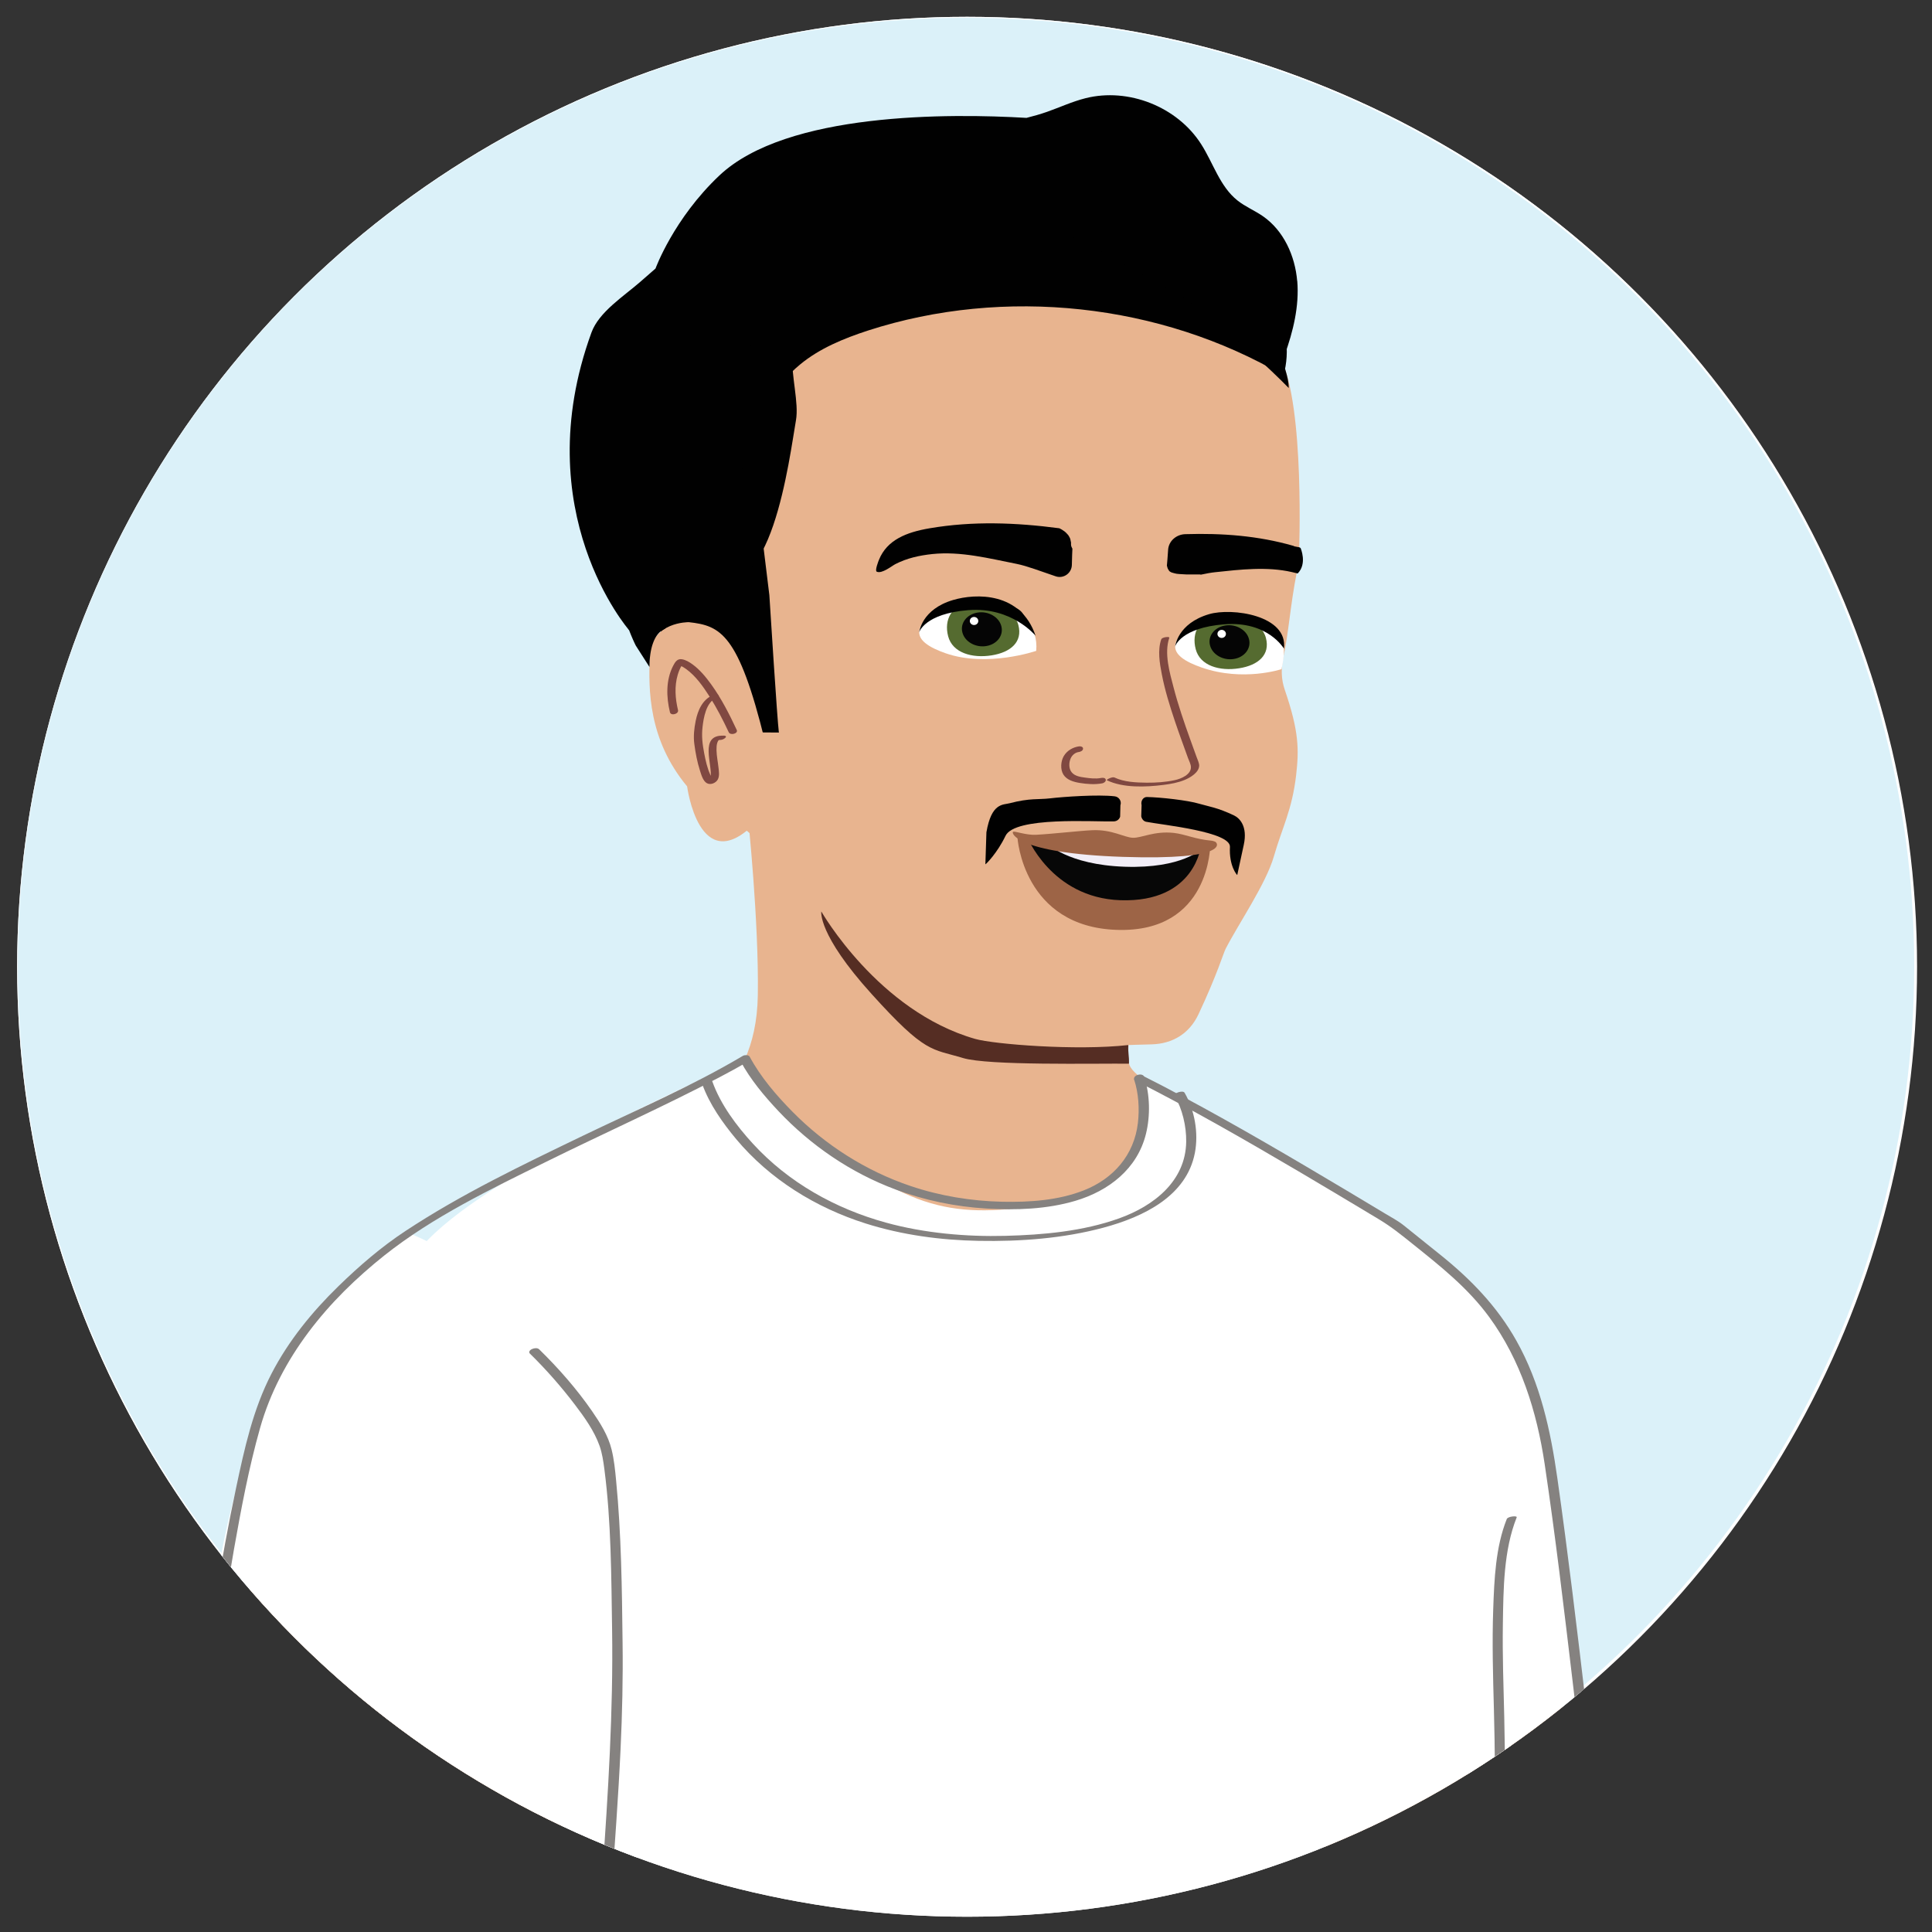 <?xml version="1.0" encoding="UTF-8"?>
<svg id="Layer_2" data-name="Layer 2" xmlns="http://www.w3.org/2000/svg" xmlns:xlink="http://www.w3.org/1999/xlink" viewBox="0 0 278.14 278.14">
  <rect x="0" y="0" width="278.14" height="278.14" fill="#333333" stroke="none"/>
  <defs>
    <style>
      .cls-1 {
        fill: none;
      }

      .cls-2 {
        fill: #070707;
      }

      .cls-3 {
        fill: #9d6446;
      }

      .cls-4 {
        fill: #010101;
      }

      .cls-5 {
        fill: #e8b48f;
      }

      .cls-6 {
        fill: #f2eef7;
      }

      .cls-7 {
        fill: #804841;
      }

      .cls-8 {
        fill: #050505;
      }

      .cls-9 {
        fill: #8a5534;
      }

      .cls-10 {
        fill: #fff;
      }

      .cls-11 {
        fill: #858280;
      }

      .cls-12 {
        fill: #552d23;
      }

      .cls-13 {
        fill: #dbf1f9;
        stroke: #fff;
        stroke-miterlimit: 10;
        stroke-width: .5px;
      }

      .cls-14 {
        fill: #556b30;
      }

      .cls-15 {
        clip-path: url(#clippath);
      }
    </style>
    <clipPath id="clippath">
      <circle class="cls-1" cx="139.23" cy="139.18" r="136.76"/>
    </clipPath>
  </defs>
  <g class="cls-15">
    <circle class="cls-13" cx="139.07" cy="139.07" r="136.76"/>
    <path class="cls-5" d="M169.81,161.87c2.78,1.13,47.03,22.4,52.64,44.5,5.62,22.09-.18,103.26,2.41,122.68,3.33,22.63.39,54.04.7,59.65l-5.81,59.75-13.23-.5s-2.27-139.08-12.32-170c-10.05-30.92-24.39-116.08-24.39-116.08Z"/>
    <path class="cls-5" d="M107.69,117.71s1.57,14.91,1.41,25.55c-.23,15.34-11.38,17.8-11.38,17.8l60.54,24.55,18.66-23.82s-13.72-5.68-14.38-8.65c-.66-2.97,2.07-26.04,2.07-26.04"/>
    <path class="cls-9" d="M105.86,118.26c0,.06.01.1.01.16-.02-.07-.03-.12-.01-.16Z"/>
    <path class="cls-5" d="M143.5,149.31l15.4,1.23,6.89-.19c3.05-.08,5.45-1.57,6.75-4.33,2.72-5.79,3.56-8.75,3.92-9.45,1.87-3.62,5.8-9.35,6.93-13.27,1.21-4.2,2.63-6.69,3.21-11.73.42-3.69.41-6.28-1.64-12.27-.52-1.52-.55-3.04-.2-4.69.76-3.47,1-7.51,1.92-12.15.07-.37.48-2.13.33-2.52,0,0,.88-21.55-2.68-28.42-3.57-6.87-8.58-12.42-13.68-13.67-5.1-1.25-22.47.31-22.47.31l-20.13.66-17.52,8.9-8.71,21.49,1.56,24.81,2.48,24.22"/>
    <path class="cls-4" d="M119.77,41.04c1.63-.78,4.67-1.92,8.18-2.82.24-.98.93-1.83,2.18-2.16,12.52-3.28,23.96,2.51,35.81,5.52,3.62.33,7.23.81,10.82,1.42-8.05-7.77-18.03-7.69-29.78-9.28-1.38-.19-2.82-.32-4.25-.41-20.82-1.22-20.16-1.07-33.47,12.88-7.74,8.1-12.26,15.82-12.08,20.65l.04,1.08c.17,5.03-4.75,18.75-2.94,21.48,1.16,1.75,4.85,9.44,7.92,15.99l9.93.07c-.24-1.87-1.25-17.86-1.37-19.78l-3.35-27.39c-1.51-11.02,8.28-15.29,12.37-17.26Z"/>
    <path class="cls-5" d="M108.59,118.61c-7.94,7.9-9.67-5.4-9.67-5.4-5.59-6.74-5.58-13.91-5.37-18.82.21-4.9,5.61-4.82,5.61-4.82,4.58.51,7.16,1.64,10.96,17.1"/>
    <path class="cls-4" d="M165.07,38.21c-7.45-.02-27.07-.97-37.18-1.46-4.19-.2-17.93,10.35-19.7,12.74-4.06,5.46,5.69,17.73-1.2,35.05-2.28,5.72-5.73-4.19-8.66-.42-2.93,3.77-4.05,5.29-4.05,5.29-2.44-16.45-2.37-15.88,1.03-32.21,3.39-16.28,20.99-23.65,29.54-25.14,8.55-1.49,36.1.82,43.58,4.18"/>
    <path class="cls-7" d="M106.07,105.1c-1.06-2.27-2.21-4.53-3.68-6.57-.76-1.05-1.62-2.1-2.67-2.87-.45-.33-.97-.65-1.54-.75-.7-.12-1.01.44-1.29.98-1.04,2.04-.97,4.48-.44,6.65.14.56,1.3.25,1.16-.31-.4-1.66-.53-3.43-.04-5.09.13-.43.3-.86.52-1.25.11-.2.09-.19.24-.38l-.54.26c-.25,0-.13,0-.06,0,.03,0,.06.01.09.02-.22-.07-.01,0,.04.02.14.05.27.11.4.17-.12-.06.12.07.16.1.11.07.21.14.32.21,1.43,1.02,2.49,2.55,3.42,4,1.04,1.64,1.93,3.37,2.75,5.12.24.52,1.39.19,1.16-.31h0Z"/>
    <path class="cls-7" d="M104.18,105.91c-3.58-.15-1.56,4.15-1.88,6.08-.02.09-.06.18-.07.27,0,.05-.08.09-.08.13,0,.2.61.02.57-.14-.01-.05-.17-.17-.2-.23-.11-.15-.19-.33-.27-.5-.44-.97-.67-2.03-.87-3.07-.25-1.31-.39-2.46-.24-3.78s.51-3.55,1.94-4.17c.17-.07.45-.23.32-.44-.12-.19-.62-.06-.76,0-1.52.66-2.18,2.2-2.49,3.74-.22,1.08-.34,2.23-.19,3.32.17,1.29.41,2.58.81,3.82.18.56.43,1.51,1.01,1.82.53.28,1.27-.03,1.55-.53s.17-1.17.11-1.7c-.09-.84-.27-1.68-.29-2.53,0-.36,0-.75.12-1.09.05-.13.11-.28.22-.37.01-.01.02-.02.03-.02-.09.05.13,0,.21,0,.42.02,1.24-.59.46-.62h0Z"/>
    <path class="cls-4" d="M146.49,87.65c-1-.52-2.18-.09-2.84.49-.16.13-.57.52-.77,1.18-.25.84.08,1.79.6,2.37.7.78,1.88.92,2.79.51,1.23-.56,1.64-2.03,1.34-3.1-.06-.2-.31-1.02-1.12-1.45"/>
    <path class="cls-4" d="M154.36,78.95c-.1-.18-.17-.37-.17-.57,0-.1,0-.19,0-.29,0,0,0,0,0,0-.05-.12-.05-.3-.09-.42-.01-.04-.03-.09-.04-.14h0c-.06-.14-.13-.27-.21-.4-.05-.08-.06-.09-.05-.07-.02-.03-.05-.07-.08-.1-.08-.1-.17-.19-.26-.28-.07-.07-.3-.21-.02-.03-.05-.03-.1-.08-.15-.12-.11-.08-.23-.16-.35-.24-.12-.08-.25-.15-.38-.21,0,0-.03-.02-.06-.03h0s.01,0,0,0c-6.24-.82-12.44-1.06-18.65,0-3.37.57-6.15,1.68-7.31,4.54-.06.15-.63,1.57-.32,1.71.75.35,2.18-.84,2.7-1.1,1.65-.84,3.37-1.23,5.32-1.44,4.08-.42,8.14.63,12.13,1.42,1.5.3,3.44,1.06,5.62,1.79,1.13.38,2.3-.46,2.32-1.65.01-.58.02-1.12.04-1.48.01-.29.02-.59.04-.88Z"/>
    <path class="cls-4" d="M187.27,78.93s-.08-.06-.11-.09c-.12-.1-.83-.13-.93-.25-5.09-1.47-10.3-1.85-15.59-1.69-1.32.04-2.38,1.01-2.47,2.22-.03.46-.07.92-.1,1.39-.02.26-.05.58-.08.92.03.11.06.21.09.32.01.04.03.07.04.11,0,.01,0,0,0,0,.02.03.04.06.04.07.03.06.06.11.1.17.02.03.02.03.03.05.04.05.11.11.11.12,0,0,0,0,0,0,.07.04.15.09.23.13,0,0,0,0,0,0,.04.02.08.03.12.04.07.02.14.04.21.06.16.05.32.08.48.11.02,0,0,0,.02,0,0,0,0,0,.01,0,.09.01.18.02.28.03.35.03.69.05,1.04.06.65.01,1.3,0,1.95,0,.05,0,.1.02.15.03.73-.15,1.43-.29,2.03-.35,3.64-.39,7.48-.84,11.07-.02.12.03.46.11.83.2,1.41-1.42.42-3.66.42-3.66Z"/>
    <path class="cls-10" d="M214.47,427.74c-.04-.58.19-27.12,0-28.02-.68-21.05,2.44-57.41,1.52-89.7,0,0,2.1-80.58,2.1-80.58-1.25-7.16-2.5-14.33-3.75-21.49-1.15-6.6-.11-21.26-5.51-25.31-12.71-9.54-30.99-19.98-44.82-27.41,0,0,5.56,14.71-11.62,17.81-14.31,2.58-20.82,1.66-34.29-9.27,0,0-9.4-4.75-10.83-11.33-10.89,5.11-39.75,18.01-47.24,27.86-8.83,11.54,18.28,46.06,30.97,63.9l-16.61,3.17s-19.72,76.4-22.36,99.47c-2.64,23.07-1.69,53.53.08,68.3,1.77,14.77,86.38,22.82,116.28,19.43,29.9-3.39,46.09-6.82,46.09-6.82Z"/>
    <path class="cls-3" d="M161.72,121.79c-5.83-.19-15.24-1.19-15.24-1.19,0,0,.79,12.82,14.3,13.27,13.51.45,13.45-12.26,13.45-12.26,0,0-6.68.37-12.5.17Z"/>
    <path class="cls-2" d="M161.71,121.24c-2.77-.09-13.92-.93-13.92-.93,0,0,3.49,8.95,13.51,9.29,10.86.36,11.62-7.95,11.62-7.95l-11.21-.41Z"/>
    <path class="cls-6" d="M161.88,122.21c-2.77-.09-11.18-.84-11.18-.84,0,0,2.93,3.13,11.24,3.41,8.31.28,11.05-2.58,11.05-2.58h-11.1Z"/>
    <path class="cls-3" d="M174.93,121.17c-.29-.08-.27-.12-.58-.15-2.29-.2-3.7-.92-5.36-1.11-2.83-.31-4.67.75-5.9.7-1.23-.04-3-1.22-5.84-1.09-1.67.07-5.8.54-8.1.66-1.38.07-2.97-.52-3.27-.45-.41.09.28,3.11,15.78,3.63,15.5.51,13.67-2.07,13.26-2.19Z"/>
    <path class="cls-4" d="M180.58,45.7c-15.37-6.67-33.1-4.71-38.42-5-7.56-.41-16.12,2.25-20.8,2.94-11.37,1.67-5.87,11.82-6.77,16.87-.9,5.05-3.65,28.05-12.5,21.6-4.93-3.6-5.71,7.36-5.71,7.36l-.65,1.05c-1.59.64-2.23,2.97-2.23,5.5l-1.97-3.08s-4.35-8.32-4.53-21.89c-.17-13.57.57-31.82,16.21-39.14,4.58-2.14,8.79-2.64,8.79-2.64,0,0,10.21-10.88,39.26-5.6,20.39,3.7,31.24,6.72,33.25,22.31"/>
    <path class="cls-5" d="M81.56,255.73l-8.49-52.6s-25.5-18.68-33.64,3.71c-7.08,23.95-7.21,126.63-6.31,142.07,2.01,34.53,22.62,90.84,24.74,109.18l25.46,2.26-9.6-109.93,7.84-94.69Z"/>
    <path class="cls-4" d="M106.16,78.15c.59-9.29,1.7-19.64,9.04-25.69,2.8-2.31,6.28-3.74,9.78-4.88,19.61-6.34,42.1-3.91,59.8,6.47,1.97-7.07-2.44-14.72-8.8-18.74-6.37-4.02-14.25-5.08-21.85-5.31-16.74-.5-34.88,3.27-45.82,15.45"/>
    <path class="cls-10" d="M45.58,189.33s-9.23,10.64-13.7,34.32c-4.47,23.68-4.37,76.87-4.37,76.87l5.02,2.74c5.84,3.19,27.16,5.61,33.58,5.11l19.22-.59s14.11-79.96,11.64-97.55c-2.47-17.6-38.16-32.75-38.16-32.75l-13.23,11.86Z"/>
    <path class="cls-10" d="M205.08,179.63s15.38,11.04,18.31,30.42c3.42,22.66,10.02,87.2,10.02,87.2l-5.17,1.71c-1.71.57-3.5.8-5.3.68l-8.09-.52"/>
    <path class="cls-11" d="M76.29,194.87c2.33,2.29,4.51,4.76,6.48,7.36,1.38,1.81,2.78,3.77,3.55,5.93.38,1.08.54,2.23.69,3.36.99,7.6.99,15.37,1.11,23.02.18,11.82-.58,23.59-1.4,35.38s-1.6,24.57-2.22,36.86l.41-.49-1.74.71c-.32.13-.66.25-.97.4-.45.21-.14.05.04.03-.73.07-1.46.16-2.19.22-4.26.37-8.54.51-12.82.49-6.55-.03-13.13-.45-19.62-1.39-4.57-.66-9.14-1.59-13.49-3.16-1.43-.51-3.06-1.05-4.3-1.96-.2-.14-.37-.32-.55-.48-.28-.25-.56-.55-.86-.77-.49-.36-.11-.18-.16.02.2-.81-.11-2.04-.16-2.87-.23-4.12-.77-8.32-.54-12.45.88-16.14,2.11-32.3,4.11-48.34.57-4.59,1.22-9.18,2.03-13.73,1.03-5.82,2.14-11.73,3.75-17.42,2.86-10.12,9.78-18.42,17.92-24.87,6.99-5.55,15.3-9.53,23.26-13.46,8.28-4.09,16.72-7.86,24.9-12.14,1.37-.72,2.74-1.46,4.07-2.25l-.99-.12c1.41,2.63,3.42,5.03,5.45,7.19,4.68,4.97,10.44,8.9,16.84,11.29,4.21,1.58,8.67,2.49,13.16,2.76,4.24.25,8.65.1,12.75-1.11,4.83-1.43,8.94-4.61,10.18-9.65.64-2.6.58-5.63-.25-8.19-.22-.67-1.67-.28-1.45.39.64,1.96.77,4.18.54,6.22-.53,4.61-3.51,8.04-7.79,9.72-3.69,1.45-7.81,1.72-11.73,1.64-4.48-.1-8.96-.83-13.22-2.27-6.4-2.16-12.23-5.87-16.97-10.67-2.32-2.35-4.61-5.01-6.18-7.94-.16-.3-.75-.26-.99-.12-7.37,4.38-15.35,7.8-23.07,11.52-8.67,4.18-17.45,8.38-25.5,13.69-3.5,2.31-6.64,5.02-9.65,7.95-3.8,3.7-7.17,7.84-9.62,12.56-2.68,5.17-3.91,10.82-5.11,16.47-1.12,5.27-2.1,10.56-2.88,15.89-2.56,17.55-3.89,35.3-4.91,53-.22,3.74.02,7.37.23,11.12l.27,4.93c.04.66-.07,1.41.35,1.91.93,1.11,2.16,1.81,3.44,2.42,2.94,1.38,6.11,2.28,9.26,3.01,6.25,1.46,12.67,2.16,19.07,2.52,5.5.31,11.01.34,16.51.07,2.22-.11,4.64-.08,6.83-.54,1.16-.24,2.31-.89,3.41-1.35.18-.08.4-.28.41-.49.58-11.43,1.26-22.85,2.05-34.27.47-6.87.99-13.73,1.31-20.6.24-5.13.36-10.25.29-15.38-.09-7.76-.18-15.57-.93-23.29-.14-1.49-.29-3.01-.65-4.47-.49-2.01-1.65-3.84-2.81-5.52-2.21-3.2-4.83-6.18-7.61-8.9-.47-.47-1.84.13-1.32.64h0Z"/>
    <path class="cls-11" d="M216.27,299.48c2.94.24,6.03.81,8.94.24s5.54-1.37,8.29-2.16c.21-.06.67-.21.64-.5-.59-5.46-1.19-10.92-1.8-16.39-1.3-11.67-2.62-23.33-3.99-34.99-1.29-10.95-2.59-21.91-4.14-32.83-.98-6.91-2.45-13.69-5.9-19.83-2.77-4.94-6.58-8.87-10.96-12.38l-5.24-4.21c-.83-.67-1.78-1.16-2.69-1.71-1.85-1.11-3.71-2.23-5.57-3.34-7.78-4.64-15.6-9.24-23.59-13.52-1.88-1.01-3.77-2-5.68-2.96-.37-.19-1.7.37-1.17.65,8.11,4.1,15.99,8.64,23.82,13.25,3.79,2.24,7.57,4.5,11.34,6.77,1.73,1.04,3.2,2.23,4.77,3.49,4.02,3.22,7.96,6.33,11.04,10.53,4.56,6.22,6.87,13.64,8,21.19,1.55,10.39,2.78,20.83,4.02,31.26,1.42,11.87,2.77,23.75,4.1,35.64.48,4.32.96,8.64,1.43,12.97.15,1.41.31,2.83.46,4.24.08.69.02,1.61.25,2.27.03.09.02.21.03.3l.64-.5c-2.4.69-4.79,1.36-7.22,1.92-2.92.68-5.97.14-8.93-.1-.39-.03-1.68.65-.91.71h0Z"/>
    <path class="cls-11" d="M216.59,298.93c-.26-11.68,0-23.37.06-35.05.03-5.55.04-11.1-.09-16.65-.11-4.48-.27-8.96-.2-13.44.08-5.04.1-10.59,1.99-15.34.11-.28-1.28-.15-1.43.24-1.61,4.04-1.8,8.69-1.95,12.99-.17,4.8-.03,9.61.1,14.41.31,11.28.09,22.58,0,33.86-.05,6.45-.08,12.9.07,19.35,0,.28,1.46.05,1.45-.39h0Z"/>
    <path class="cls-11" d="M101.1,156.08c1.03,2.89,2.95,5.59,4.89,7.92,4.85,5.79,11.47,9.87,18.64,12.14,5.26,1.66,10.77,2.4,16.27,2.5,5.98.11,12.16-.34,17.96-1.9s11.96-4.55,13.16-10.76c.55-2.85-.02-6.14-1.48-8.66-.25-.42-1.62.08-1.45.39,1.13,1.96,1.71,4.41,1.68,6.66-.08,5.69-4.69,9.25-9.65,11.03-5.21,1.87-10.94,2.38-16.44,2.52s-11.58-.37-17.15-1.91c-7.27-2-14.03-5.78-19.14-11.36-2.35-2.56-4.66-5.64-5.84-8.96-.15-.43-1.59,0-1.45.39h0Z"/>
    <path class="cls-4" d="M186.75,40.47c-.3-3.62-1.94-7.27-4.93-9.34-1.18-.82-2.54-1.37-3.67-2.27-2.54-2.02-3.48-5.38-5.23-8.11-3.43-5.38-10.47-8.17-16.65-6.61-1.9.48-3.69,1.31-5.53,1.96-.97.34-1.96.62-2.96.87-11-.65-34.52-.85-44.21,8.29-6.6,6.23-9.2,13.4-9.2,13.4l-2.21,1.93c-2.37,2.07-5.93,4.32-7.01,7.28-9.42,25.84,5.41,42.84,5.41,42.84,0,0,8.98-46.48,37.75-57.11,9.71-3.58,19.28-2.21,27.71,1.16l14.66,8.3c8.58,6.27,14.85,12.8,14.85,12.8.01-1.72-.89-3.41-1.04-4.98l.45.25c1.23-3.42,2.12-7.05,1.82-10.67Z"/>
    <path class="cls-4" d="M164.35,115.88l-.05,1.64c.08.41.37.73.72.79,2.43.47,12.17,1.43,12.05,3.62-.15,2.72,1,4.05,1.05,4.04l.94-4.35c.58-2.66-.6-3.84-1.39-4.22-2.4-1.15-3.7-1.3-5.02-1.69-1.65-.5-5.56-.93-7.54-.97-.52,0-.89.53-.77,1.13Z"/>
    <path class="cls-4" d="M161.3,115.91l-.04,1.66c-.12.4-.48.67-.91.68-2.92.08-14.25-.72-15.59,2.08-1.19,2.49-2.84,4.12-2.9,4.1l.15-4.61c.73-4.27,2.38-3.93,3.34-4.18,2.92-.77,4.18-.51,5.77-.7,1.99-.24,6.99-.58,9.35-.3.62.07,1.02.68.84,1.26Z"/>
    <path class="cls-12" d="M162.45,150.45c-7.54.84-19.37-.12-22.05-.88-13.98-3.99-22.16-18.35-22.16-18.35,0,0-.57,3.25,7.25,11.89,7.81,8.65,8.61,7.83,13.15,9.21,3.62,1.1,18.81.77,23.89.81.04-1.14-.16-1.55-.09-2.68Z"/>
    <path class="cls-7" d="M167.18,92.04c-.55,1.58-.23,3.43.08,5.03.44,2.29,1.14,4.53,1.88,6.74.6,1.79,1.26,3.55,1.89,5.32.14.38.41.88.42,1.29.04,1.09-1.42,1.7-2.31,1.89-1.33.29-2.69.38-4.04.37-1.53-.02-3.25-.08-4.66-.75-.31-.15-1.23.33-1.09.4,2.37,1.13,5.59.99,8.14.67,1.04-.13,2.12-.32,3.09-.73.77-.32,2.04-1.06,2.06-2.05,0-.39-.24-.87-.37-1.23-.31-.87-.63-1.73-.94-2.6-.87-2.42-1.71-4.87-2.36-7.36-.57-2.17-1.4-4.99-.63-7.21.08-.22-1.04-.1-1.14.2h0Z"/>
    <path class="cls-7" d="M155.4,107.44c-.92.12-1.78.6-2.26,1.42-.43.74-.51,1.91-.05,2.65.5.8,1.51,1.07,2.38,1.21,1.08.17,2.16.25,3.24.05.22-.04.55-.28.48-.54-.08-.29-.46-.27-.68-.23-.77.15-1.58.05-2.35-.06-.66-.09-1.42-.21-1.87-.75s-.41-1.42-.15-2.01c.21-.48.67-.85,1.14-.91.25-.03.61-.17.64-.46s-.31-.39-.53-.36h0Z"/>
    <path class="cls-10" d="M149.18,93.7s-7.05,2.43-13.03.35c-2.2-.77-4.49-1.94-3.64-3.8,1.69-3.71,8.41-4.05,11.38-3.06,3.23,1.08,5.6,2.94,5.29,6.51Z"/>
    <g>
      <path class="cls-14" d="M146.61,89.99c.63,2.4-1.07,3.92-3.86,4.36-2.79.44-5.62-.35-6.25-2.75-.63-2.4.5-4.52,3.3-4.96,2.79-.44,6.19.95,6.81,3.35Z"/>
      <path class="cls-8" d="M144.16,90.15c.35,1.33-.63,2.61-2.18,2.86-1.55.25-3.09-.63-3.43-1.96-.35-1.33.63-2.61,2.18-2.86,1.55-.25,3.09.63,3.43,1.96Z"/>
    </g>
    <path class="cls-4" d="M149.09,91.53s-3.39-4.19-9.69-3.69c-6.3.5-7.07,3.18-7.07,3.18,0,0,.33-3.3,4.88-4.64,3.27-.97,9.75-1.19,11.88,5.16Z"/>
    <ellipse class="cls-10" cx="140.23" cy="89.4" rx=".61" ry=".58"/>
    <path class="cls-10" d="M184.5,96.33s-5.51,1.85-11.5-.23c-2.2-.77-4.49-1.94-3.64-3.8,1.69-3.71,8.41-4.05,11.38-3.06,3.23,1.08,4.85,2.45,3.75,7.09Z"/>
    <g>
      <path class="cls-14" d="M182.25,91.85c.63,2.4-1.07,3.92-3.86,4.36-2.79.44-5.62-.35-6.25-2.75-.63-2.4.5-4.52,3.3-4.96,2.79-.44,6.19.95,6.81,3.35Z"/>
      <path class="cls-8" d="M179.81,92.01c.35,1.33-.63,2.61-2.18,2.86-1.55.25-3.09-.63-3.43-1.96-.35-1.33.63-2.61,2.18-2.86,1.55-.25,3.09.63,3.43,1.96Z"/>
    </g>
    <path class="cls-4" d="M184.84,93.38s-2.3-4-8.59-3.5c-6.3.5-7.07,3.18-7.07,3.18,0,0,.33-3.3,4.88-4.64,3.27-.97,11.4.14,10.78,4.97Z"/>
    <ellipse class="cls-10" cx="175.88" cy="91.26" rx=".61" ry=".58"/>
  </g>
</svg>